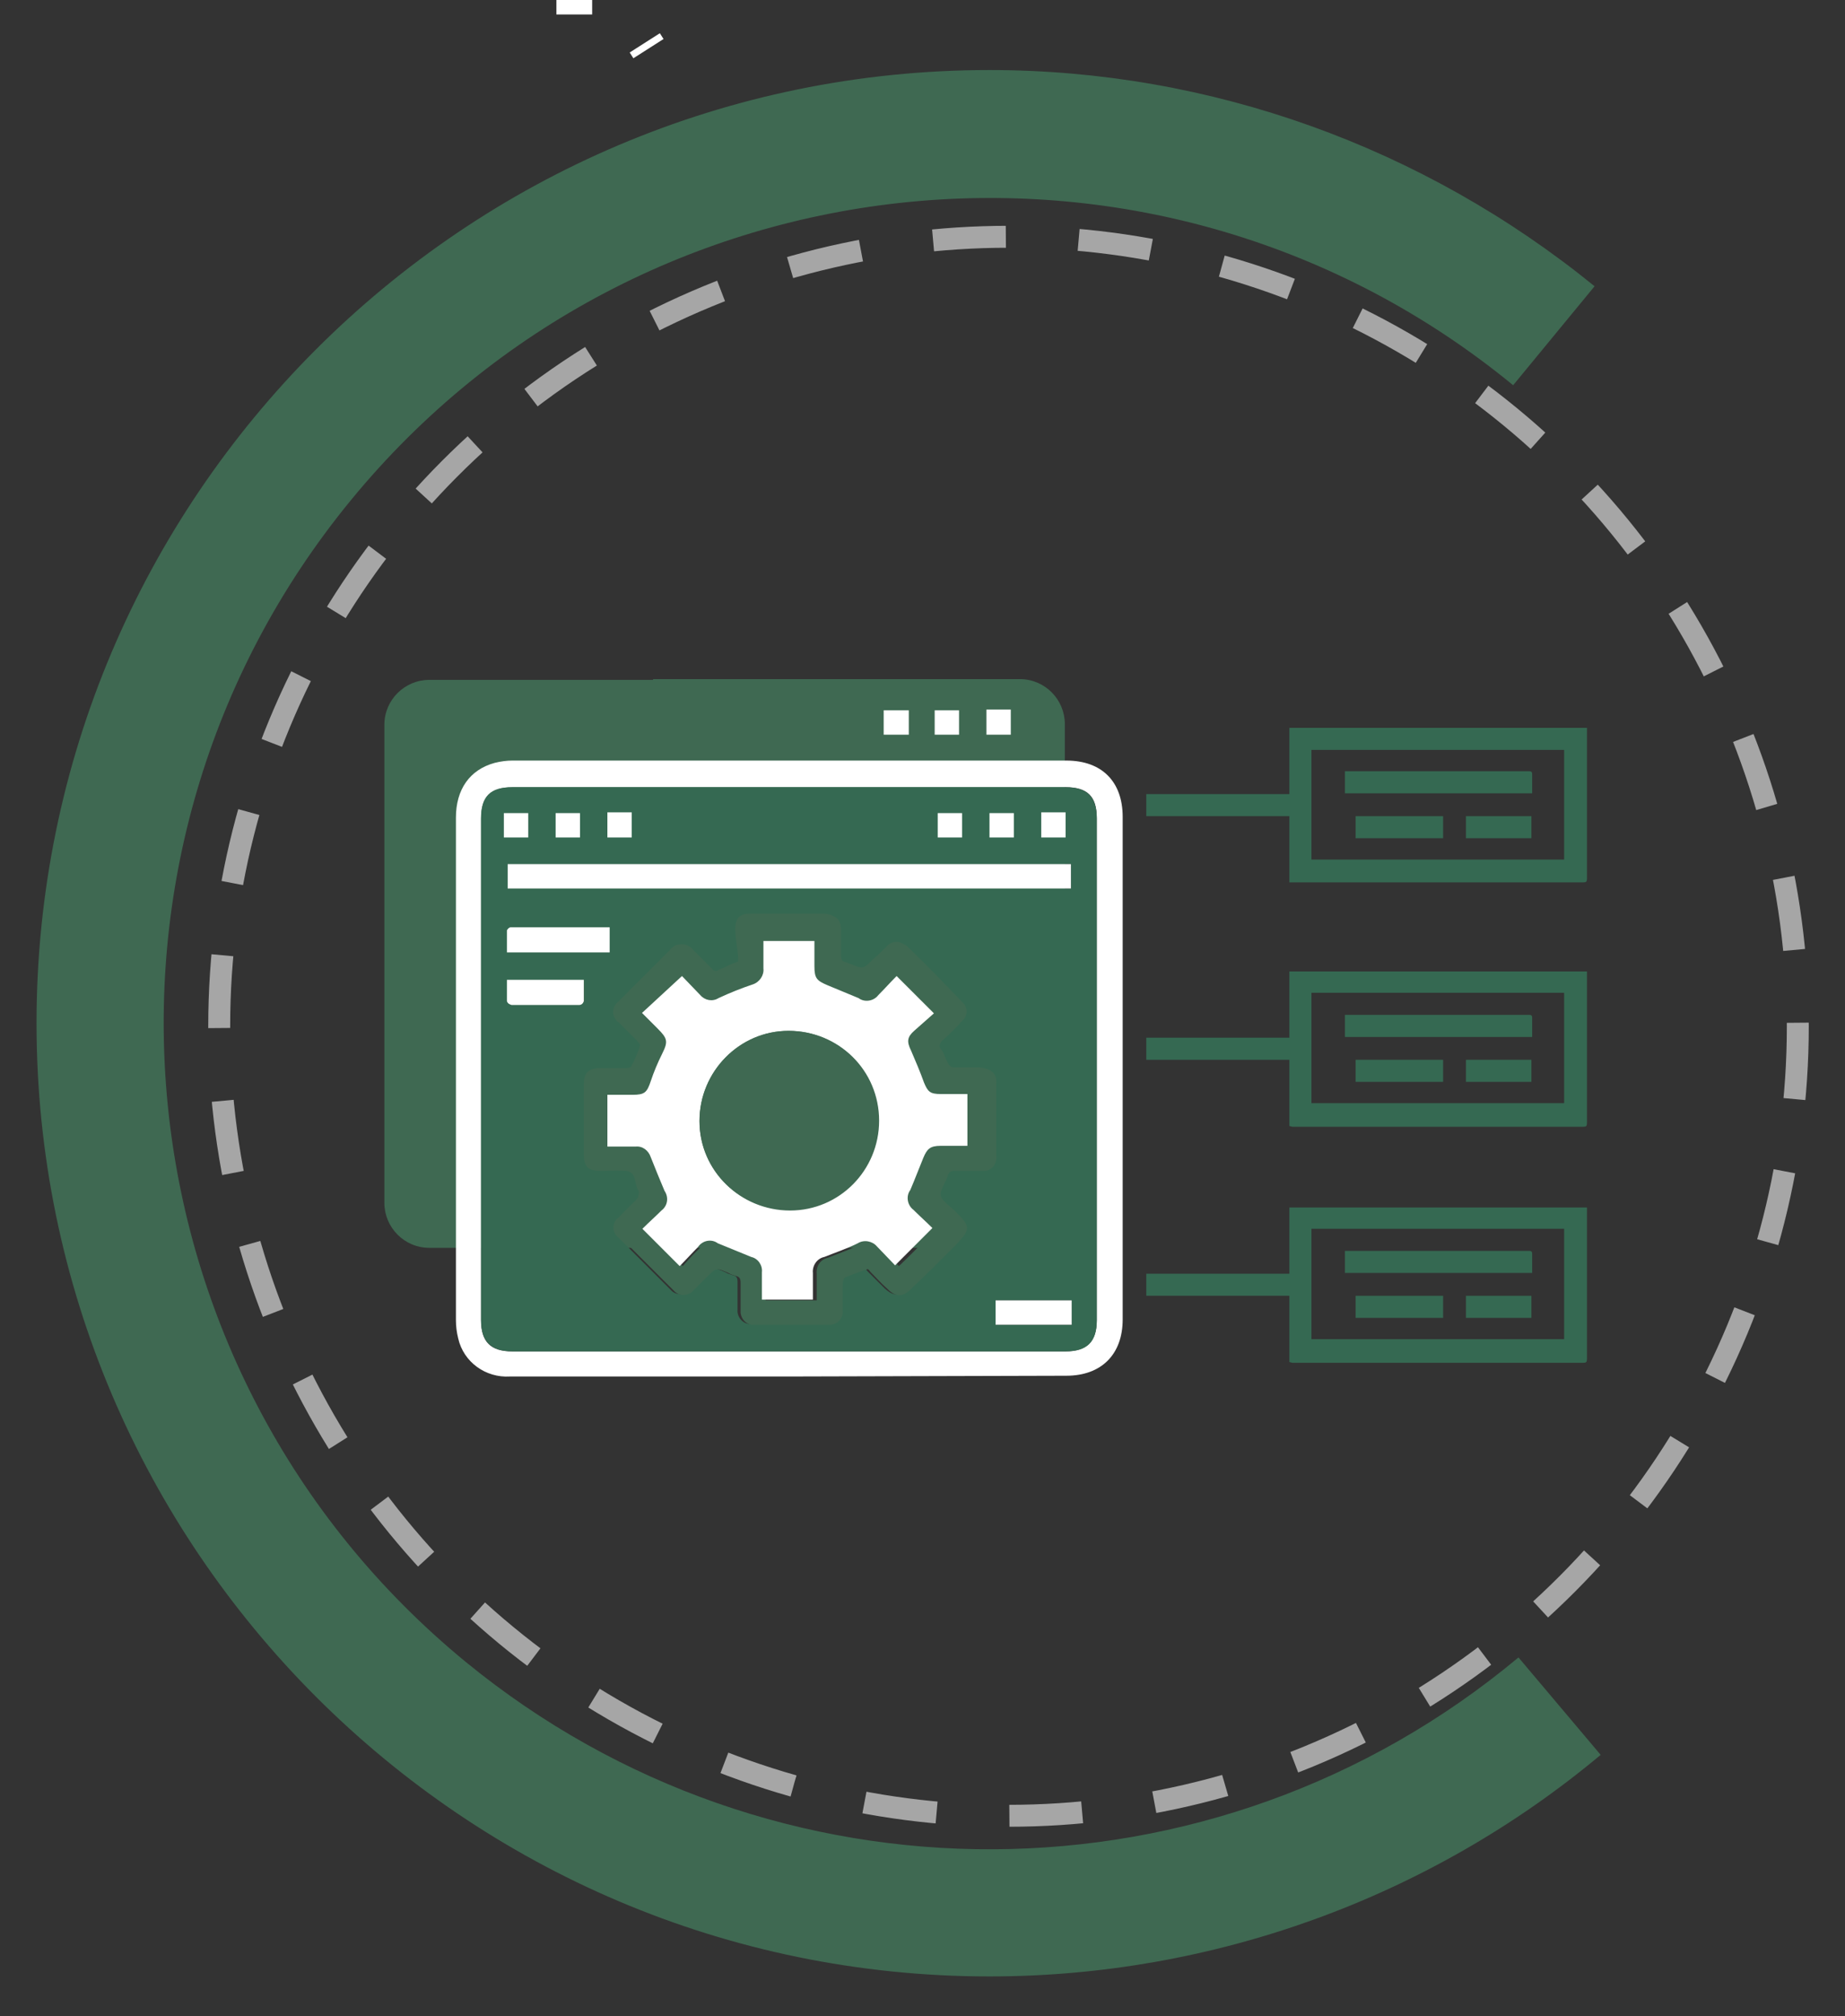 <?xml version="1.0" encoding="utf-8"?>
<!-- Generator: Adobe Illustrator 23.0.0, SVG Export Plug-In . SVG Version: 6.00 Build 0)  -->
<svg version="1.1" id="Capa_1" xmlns="http://www.w3.org/2000/svg" xmlns:xlink="http://www.w3.org/1999/xlink" x="0px" y="0px"
	 viewBox="0 0 242.4 264.8" style="enable-background:new 0 0 242.4 264.8;" xml:space="preserve">
<rect x="0" y="0" width="242.4" height="264.8" fill="#333333" stroke="none"/>
<style type="text/css">
	.st0{fill:#FFFFFF;}
	.st1{fill:#3F6952;}
	.st2{fill:none;stroke:#A6A6A6;stroke-width:2.881;stroke-miterlimit:10;stroke-dasharray:9.575,9.575;}
	.st3{fill:#356952;}
	.st4{fill:none;stroke:#356952;stroke-miterlimit:10;}
</style>
<title>portal_soluciones</title>
<g>
	<g id="Capa_1-2">
		<rect x="73.1" class="st0" width="4.7" height="1.9"/>
		<rect x="82.6" y="5.6" transform="matrix(0.843 -0.538 0.538 0.843 10.086 46.612)" class="st0" width="4.7" height="0.9"/>
		<path class="st1" d="M130,259.6c-69,0-125.2-56.2-125.2-125.2S60.9,9.2,130,9.2c29,0,57,10.1,79.5,28.4l-10.7,13
			c-46.3-38-114.7-31.2-152.7,15.1S14.9,180.3,61.2,218.3c40.3,33,98.3,32.8,138.3-0.6l10.8,12.8C187.8,249.3,159.3,259.6,130,259.6
			z"/>
		<circle class="st2" cx="132.5" cy="134.8" r="103.7"/>
		<path class="st1" d="M85.8,89.2H134c3.3,0,5.9,2.7,5.9,5.9V158c0,3.3-2.7,5.9-5.9,5.9H56.4c-3.3,0-5.9-2.7-5.9-5.9V95.2
			c0-3.3,2.7-5.9,5.9-5.9H85.8"/>
		<path class="st0" d="M103.6,180.8H67c-3.2,0.2-6.1-1.9-6.8-5c-0.2-0.8-0.3-1.6-0.3-2.4c0-22,0-44,0-66c0-3.7,1.8-6.3,5.1-7.2
			c0.8-0.2,1.6-0.3,2.3-0.3h72.8c4.7,0,7.4,2.8,7.4,7.4v66c0,4.6-2.8,7.4-7.4,7.4L103.6,180.8z M103.6,177.5H140
			c2.8,0,4.1-1.3,4.1-4.1v-65.9c0-2.9-1.2-4.1-4.1-4.1c-24.2,0-48.5,0-72.7,0c-2.9,0-4.1,1.2-4.1,4.1v65.9c0,2.9,1.3,4.1,4.1,4.1
			H103.6z"/>
		<path class="st3" d="M103.6,177.5H67.3c-2.8,0-4.1-1.3-4.1-4.1v-65.9c0-2.8,1.2-4.1,4.1-4.1c24.2,0,48.5,0,72.7,0
			c2.8,0,4.1,1.2,4.1,4.1v65.9c0,2.9-1.3,4.1-4.1,4.1H103.6z M97,126.3c-0.9,0.4-1.7,0.7-2.6,1.1c-0.4,0.3-0.9,0.2-1.2-0.2
			c-0.8-0.8-1.6-1.6-2.4-2.4c-0.6-0.8-1.7-1-2.4-0.4c-0.1,0.1-0.3,0.2-0.4,0.4c-2.2,2.2-4.5,4.5-6.7,6.7c-0.8,0.6-1,1.7-0.4,2.4
			c0.1,0.2,0.2,0.3,0.4,0.4c0.8,0.8,1.6,1.6,2.4,2.4c0.2,0.2,0.4,0.5,0.4,0.6c-0.3,1-0.7,1.9-1.2,2.8c-0.1,0.1-0.4,0.2-0.7,0.2
			c-1.1,0-2.2,0-3.3,0c-1.6,0-2.2,0.6-2.2,2.2c0,3,0,6.1,0,9.1c0,1.7,0.6,2.2,2.3,2.2c1.1-0.1,2.2-0.1,3.3,0c1.4,0.2,1,1.8,1.6,2.6
			c0.1,0.2,0,0.6-0.1,0.9c0,0.1-0.2,0.2-0.3,0.4c-0.8,0.7-1.5,1.5-2.2,2.2c-0.8,0.5-0.9,1.6-0.4,2.3c0.1,0.1,0.2,0.2,0.3,0.3
			c2.3,2.3,4.6,4.6,6.9,6.9c0.6,0.7,1.7,0.8,2.4,0.2c0.1-0.1,0.1-0.1,0.2-0.2c0.6-0.5,1.1-1.1,1.7-1.7c1.3-1.3,1.3-1.3,2.9-0.6
			c0.3,0.2,0.7,0.3,1,0.4c0.5,0.1,0.6,0.4,0.6,0.9c0,1.2,0,2.4,0,3.6c-0.1,0.9,0.6,1.8,1.5,1.9c0.1,0,0.2,0,0.3,0c3.3,0,6.5,0,9.8,0
			c0.9,0.1,1.8-0.6,1.8-1.5c0-0.1,0-0.2,0-0.3c0-1.1,0-2.2,0-3.3c0-0.4,0.1-1,0.3-1.1c1-0.4,2-0.8,3-1.1c0.1,0,0.3,0.3,0.4,0.4
			c0.7,0.7,1.5,1.5,2.2,2.2c1.2,1.1,2,1.1,3.1,0c1.9-1.9,3.8-3.8,5.7-5.6c2.2-2.2,2.2-2.4,0-4.7c-0.7-0.6-1.7-1.2-1.8-2
			s0.6-1.7,0.9-2.5c0.1-0.5,0.5-0.8,1-0.7c1.2,0,2.3,0,3.4,0c1,0.1,1.9-0.5,2-1.5c0-0.2,0-0.4,0-0.5c0-3.2,0-6.4,0-9.6
			c0-1.3-0.7-1.9-2-1.9c-0.8,0-1.5,0-2.3,0c-1.8,0-1.8,0-2.5-1.6c-0.1-0.3-0.2-0.6-0.4-0.8c-0.3-0.4-0.3-0.9,0.1-1.3
			c0,0,0.1-0.1,0.1-0.1c0.9-0.8,1.7-1.6,2.5-2.5c0.7-0.6,0.8-1.6,0.2-2.3c-0.1-0.1-0.1-0.1-0.2-0.2c-2.3-2.4-4.7-4.7-7-7.1
			c-0.6-0.7-1.6-0.8-2.3-0.2c-0.1,0.1-0.1,0.1-0.2,0.2c-0.6,0.6-1.2,1.2-1.8,1.7c-1.3,1.3-1.3,1.3-3,0.6c-0.3-0.1-0.5-0.2-0.8-0.3
			c-0.6-0.1-0.8-0.4-0.8-1c0-1.1,0-2.2,0-3.3c0-1.4-0.6-2-2-2c-3.2,0-6.3,0-9.5,0c-1.4,0-2,0.6-2,2S97,124.9,97,126.3z M66.7,116.7
			h74v-3.2h-74V116.7z M80.1,121.8c-4.4,0-8.7,0-12.9,0c-0.2,0-0.4,0.2-0.5,0.4c0,0.9,0,1.9,0,2.9h13.4L80.1,121.8z M66.7,128.7
			c0,1,0,1.9,0,2.8c0.1,0.3,0.3,0.5,0.6,0.5c3,0,5.9,0,8.9,0c0.3-0.1,0.5-0.2,0.6-0.5c0.1-0.9,0-1.8,0-2.8H66.7z M140.8,170.8h-10
			v3.2h10V170.8z M66.7,106.8v3.2H70v-3.2L66.7,106.8z M73.5,106.8v3.2h3.2v-3.2L73.5,106.8z M83.5,110.1v-3.3h-3.3v3.2L83.5,110.1z
			"/>
		<path class="st1" d="M97,126.3c0-1.4,0-2.7,0-4.1s0.6-2,2-2c3.2,0,6.3,0,9.5,0c1.4,0,2,0.6,2,2c0,1.1,0,2.2,0,3.3
			c0,0.6,0.2,0.9,0.8,1c0.3,0.1,0.6,0.2,0.8,0.3c1.7,0.7,1.7,0.7,3-0.6c0.6-0.6,1.1-1.2,1.8-1.7c0.6-0.7,1.6-0.8,2.3-0.2
			c0.1,0.1,0.1,0.1,0.2,0.2c2.4,2.3,4.7,4.7,7,7.1c0.7,0.6,0.8,1.6,0.2,2.3c-0.1,0.1-0.1,0.1-0.2,0.2c-0.8,0.9-1.6,1.7-2.5,2.5
			c-0.4,0.3-0.6,0.8-0.3,1.2c0,0,0.1,0.1,0.1,0.1c0.2,0.3,0.3,0.5,0.4,0.8c0.7,1.6,0.7,1.6,2.5,1.6c0.8,0,1.5,0,2.3,0
			c1.3,0.1,2,0.6,2,1.9c0,3.2,0,6.4,0,9.6c0.1,1-0.5,1.9-1.5,2c-0.2,0-0.4,0-0.5,0c-1.1,0-2.3,0-3.4,0c-0.5-0.1-0.9,0.2-1,0.7
			c-0.3,0.9-1,1.8-0.9,2.5s1.2,1.4,1.8,2c2.2,2.2,2.2,2.4,0,4.7c-1.9,1.9-3.8,3.8-5.7,5.6c-1.1,1.1-2,1.1-3.1,0
			c-0.8-0.7-1.5-1.5-2.2-2.2c-0.1-0.1-0.3-0.4-0.4-0.4c-1,0.3-2,0.7-3,1.1c-0.2,0.1-0.3,0.7-0.3,1.1c0,1.1,0,2.2,0,3.3
			c0.1,0.9-0.6,1.7-1.5,1.8c-0.1,0-0.2,0-0.3,0c-3.3,0-6.5,0-9.8,0c-0.9,0.1-1.7-0.6-1.8-1.6c0-0.1,0-0.2,0-0.3c0-1.2,0-2.4,0-3.6
			c0-0.5-0.1-0.8-0.6-0.9c-0.3-0.1-0.7-0.2-1-0.4c-1.6-0.7-1.6-0.7-2.9,0.6c-0.6,0.6-1.1,1.1-1.7,1.7c-0.6,0.7-1.7,0.8-2.4,0.2
			c-0.1-0.1-0.1-0.1-0.2-0.2c-2.3-2.3-4.6-4.6-6.9-6.9c-0.7-0.6-0.8-1.6-0.3-2.4c0.1-0.1,0.2-0.2,0.3-0.3c0.7-0.8,1.5-1.5,2.2-2.2
			c0.1-0.1,0.3-0.2,0.3-0.4c0.1-0.3,0.2-0.8,0.1-0.9c-0.7-0.8-0.2-2.4-1.6-2.6c-1.1-0.1-2.2-0.1-3.3,0c-1.7,0-2.3-0.6-2.3-2.2
			c0-3,0-6.1,0-9.1c0-1.6,0.6-2.2,2.2-2.2c1.1,0,2.2,0,3.3,0c0.2,0,0.6-0.1,0.7-0.2c0.4-0.9,0.8-1.9,1.2-2.8c0-0.1-0.2-0.5-0.4-0.6
			c-0.8-0.8-1.6-1.6-2.4-2.4c-0.8-0.6-1-1.7-0.4-2.4c0.1-0.2,0.2-0.3,0.4-0.4c2.2-2.2,4.5-4.5,6.7-6.7c0.6-0.8,1.7-1,2.4-0.4
			c0.1,0.1,0.3,0.2,0.4,0.4c0.8,0.8,1.6,1.6,2.4,2.4c0.3,0.4,0.8,0.5,1.2,0.2C95.2,127,96.1,126.6,97,126.3z M89.7,128.2l-4.9,4.8
			c0,0,0,0,0,0.1l2,2c1.3,1.3,1.3,1.7,0.6,3.3c-0.6,1.2-1.1,2.4-1.5,3.6c-0.5,1.5-0.8,1.8-2.4,1.8h-3.3v6.8h3.7c0.9,0,1.7,0.6,2,1.4
			c0.6,1.5,1.2,2.9,1.8,4.4c0.6,0.8,0.4,2-0.4,2.6c-0.8,0.8-1.7,1.6-2.5,2.4l4.9,4.9c0.7-0.8,1.5-1.7,2.4-2.5c0.6-0.8,1.7-1,2.6-0.5
			c0,0,0,0,0,0c1.4,0.6,2.9,1.3,4.4,1.8c0.9,0.2,1.5,1.1,1.5,2.1c0,1.2,0,2.4,0,3.6h6.7c0-1.2,0-2.4,0-3.5c-0.1-1,0.5-1.9,1.5-2.1
			c1.5-0.6,2.9-1.1,4.4-1.8c0.8-0.5,1.9-0.3,2.5,0.4l2.4,2.5c1.7-1.6,3.2-3.2,4.9-4.9c-0.8-0.7-1.7-1.5-2.5-2.4
			c-0.8-0.6-1-1.7-0.4-2.6c0.6-1.4,1.2-2.8,1.7-4.2s0.9-1.6,2.3-1.6h3.5v-6.8h-3.5c-1.3,0-1.7-0.3-2.2-1.5c-0.6-1.4-1.1-2.8-1.7-4.2
			c-0.5-1.2-0.5-1.7,0.4-2.6s1.7-1.6,2.6-2.3l-4.9-4.9c-0.8,0.8-1.6,1.7-2.4,2.5c-0.6,0.8-1.7,1-2.6,0.4c-1.3-0.6-2.7-1.2-4.1-1.7
			s-1.7-0.9-1.7-2.5v-3.3h-6.7c0,1.2,0,2.4,0,3.6c0.1,0.9-0.5,1.8-1.4,2.1c-1.5,0.6-3,1.2-4.5,1.8c-0.8,0.5-1.8,0.3-2.4-0.4
			L89.7,128.2z"/>
		<path class="st0" d="M66.7,116.7v-3.2h74v3.2H66.7z"/>
		<path class="st0" d="M80.1,121.8v3.3H66.6c0-1,0-1.9,0-2.9c0.1-0.2,0.3-0.4,0.5-0.4C71.4,121.8,75.7,121.8,80.1,121.8z"/>
		<path class="st0" d="M66.6,128.7h10.1c0,1,0,1.9,0,2.8c-0.1,0.3-0.3,0.5-0.6,0.5c-2.9,0-5.9,0-8.9,0c-0.3-0.1-0.5-0.2-0.6-0.5
			C66.6,130.6,66.6,129.6,66.6,128.7z"/>
		<path class="st0" d="M140.8,170.8v3.2h-10v-3.2H140.8z"/>
		<path class="st4" d="M66.7,106.8h3.2v3.2h-3.2V106.8z"/>
		<path class="st4" d="M73.4,106.8h3.2v3.2h-3.2V106.8z"/>
		<path class="st4" d="M83.4,110h-3.2v-3.3h3.2L83.4,110z"/>
		<path class="st0" d="M123.2,106.8h3.2v3.2h-3.2V106.8z"/>
		<path class="st0" d="M130,106.8h3.2v3.2H130V106.8z"/>
		<path class="st0" d="M140,110h-3.2v-3.3h3.2V110z"/>
		<path class="st0" d="M116.1,93.3h3.3v3.2h-3.3V93.3z"/>
		<path class="st0" d="M122.8,93.3h3.2v3.2h-3.2V93.3z"/>
		<path class="st0" d="M132.8,96.5h-3.2v-3.3h3.2V96.5z"/>
		<path class="st0" d="M89.6,128.2l2.4,2.5c0.6,0.7,1.6,0.9,2.4,0.4c1.5-0.7,3-1.3,4.5-1.8c0.9-0.3,1.5-1.2,1.4-2.1
			c0-1.2,0-2.3,0-3.6h6.7v3.3c0,1.6,0.3,1.9,1.7,2.5s2.7,1.1,4.1,1.7c0.8,0.6,2,0.4,2.6-0.4c0.8-0.8,1.6-1.7,2.4-2.5l4.9,4.9
			c-0.8,0.7-1.7,1.5-2.6,2.3s-1,1.4-0.4,2.6c0.6,1.4,1.2,2.8,1.7,4.2c0.5,1.2,0.8,1.5,2.2,1.5h3.5v6.8h-3.5c-1.4,0-1.8,0.4-2.3,1.6
			s-1.1,2.8-1.7,4.2c-0.6,0.8-0.4,2,0.4,2.6c0.8,0.8,1.7,1.6,2.5,2.4c-1.7,1.7-3.3,3.3-4.9,4.9l-2.4-2.5c-0.6-0.7-1.7-0.9-2.5-0.4
			c-1.4,0.7-2.9,1.2-4.4,1.8c-1,0.2-1.6,1.2-1.5,2.1c0,1.1,0,2.3,0,3.5h-6.7c0-1.2,0-2.4,0-3.6c0.1-0.9-0.5-1.8-1.4-2
			c-1.5-0.6-2.9-1.2-4.4-1.8c-0.8-0.6-2-0.4-2.6,0.5c0,0,0,0,0,0c-0.8,0.8-1.6,1.7-2.4,2.5l-4.9-4.9c0.8-0.8,1.7-1.6,2.5-2.4
			c0.8-0.6,1-1.7,0.4-2.6c-0.6-1.4-1.2-2.9-1.8-4.4c-0.3-0.9-1.1-1.5-2-1.4h-3.7v-6.8h3.3c1.6,0,1.9-0.3,2.4-1.8
			c0.4-1.2,0.9-2.4,1.5-3.6c0.8-1.6,0.7-2-0.6-3.3l-2-2c0,0-0.1-0.1,0-0.1L89.6,128.2z M103.6,135.4c-6.5,0-11.7,5.4-11.7,11.9
			s5.4,11.7,11.9,11.7c6.5,0,11.7-5.3,11.7-11.8C115.5,140.6,110.2,135.4,103.6,135.4C103.7,135.4,103.7,135.4,103.6,135.4z"/>
		<path class="st1" d="M103.6,135.4c6.5,0,11.8,5.2,11.8,11.7c0,6.5-5.2,11.8-11.7,11.8c-6.5,0-11.8-5.2-11.8-11.7c0,0,0,0,0,0
			C91.9,140.7,97.2,135.4,103.6,135.4z M95.3,146.7c-0.2,4.6,3.4,8.5,8.1,8.7c4.6,0.2,8.5-3.4,8.7-8.1s-3.4-8.5-8.1-8.7
			C99.4,138.5,95.5,142.1,95.3,146.7L95.3,146.7z"/>
		<path class="st1" d="M95.3,146.7c0.2-4.6,4.2-8.2,8.8-7.9c4.6,0.2,8.2,4.2,7.9,8.8s-4.2,8.2-8.8,7.9c0,0-0.1,0-0.1,0
			C98.6,155.3,95.1,151.4,95.3,146.7C95.3,146.8,95.3,146.7,95.3,146.7z"/>
		<path class="st0" d="M66.2,106.8h3.2v3.2h-3.2V106.8z"/>
		<path class="st0" d="M73,106.8h3.2v3.2H73V106.8z"/>
		<path class="st0" d="M83,110h-3.2v-3.3H83V110z"/>
		<path class="st3" d="M169.4,115.9v-8.7h-18.8v-2.9h18.8v-8.7h39.1v0.5c0,6.5,0,12.9,0,19.3c0,0.4-0.1,0.5-0.5,0.5h-38.2
			L169.4,115.9z M172.3,112.9h33.2V98.5h-33.2V112.9z"/>
		<path class="st3" d="M176.7,104.2v-2.9h24.2c0.3,0,0.4,0.1,0.4,0.4c0,0.8,0,1.7,0,2.5H176.7z"/>
		<path class="st3" d="M178.1,107.2h11.5v2.9h-11.5V107.2z"/>
		<path class="st3" d="M201.2,107.2v2.9h-8.6v-2.9H201.2z"/>
		<path class="st3" d="M169.4,147.9v-8.7h-18.8v-2.9h18.8v-8.7h39.1v0.5c0,6.4,0,12.9,0,19.4c0,0.4-0.1,0.5-0.5,0.5h-38.2
			L169.4,147.9z M172.3,144.9h33.2v-14.5h-33.2V144.9z"/>
		<path class="st3" d="M176.7,136.2v-2.9h24.2c0.3,0,0.4,0.1,0.4,0.4c0,0.8,0,1.7,0,2.5H176.7z"/>
		<path class="st3" d="M178.1,139.2h11.5v2.9h-11.5V139.2z"/>
		<path class="st3" d="M201.2,139.2v2.9h-8.6v-2.9H201.2z"/>
		<path class="st3" d="M169.4,178.9v-8.7h-18.8v-2.9h18.8v-8.7h39.1v0.5c0,6.4,0,12.9,0,19.4c0,0.4-0.1,0.5-0.5,0.5h-38.2
			L169.4,178.9z M172.3,175.9h33.2v-14.5h-33.2V175.9z"/>
		<path class="st3" d="M176.7,167.2v-2.9h24.2c0.3,0,0.4,0.1,0.4,0.4c0,0.8,0,1.7,0,2.5H176.7z"/>
		<path class="st3" d="M178.1,170.2h11.5v2.9h-11.5V170.2z"/>
		<path class="st3" d="M201.2,170.2v2.9h-8.6v-2.9H201.2z"/>
	</g>
</g>
</svg>
